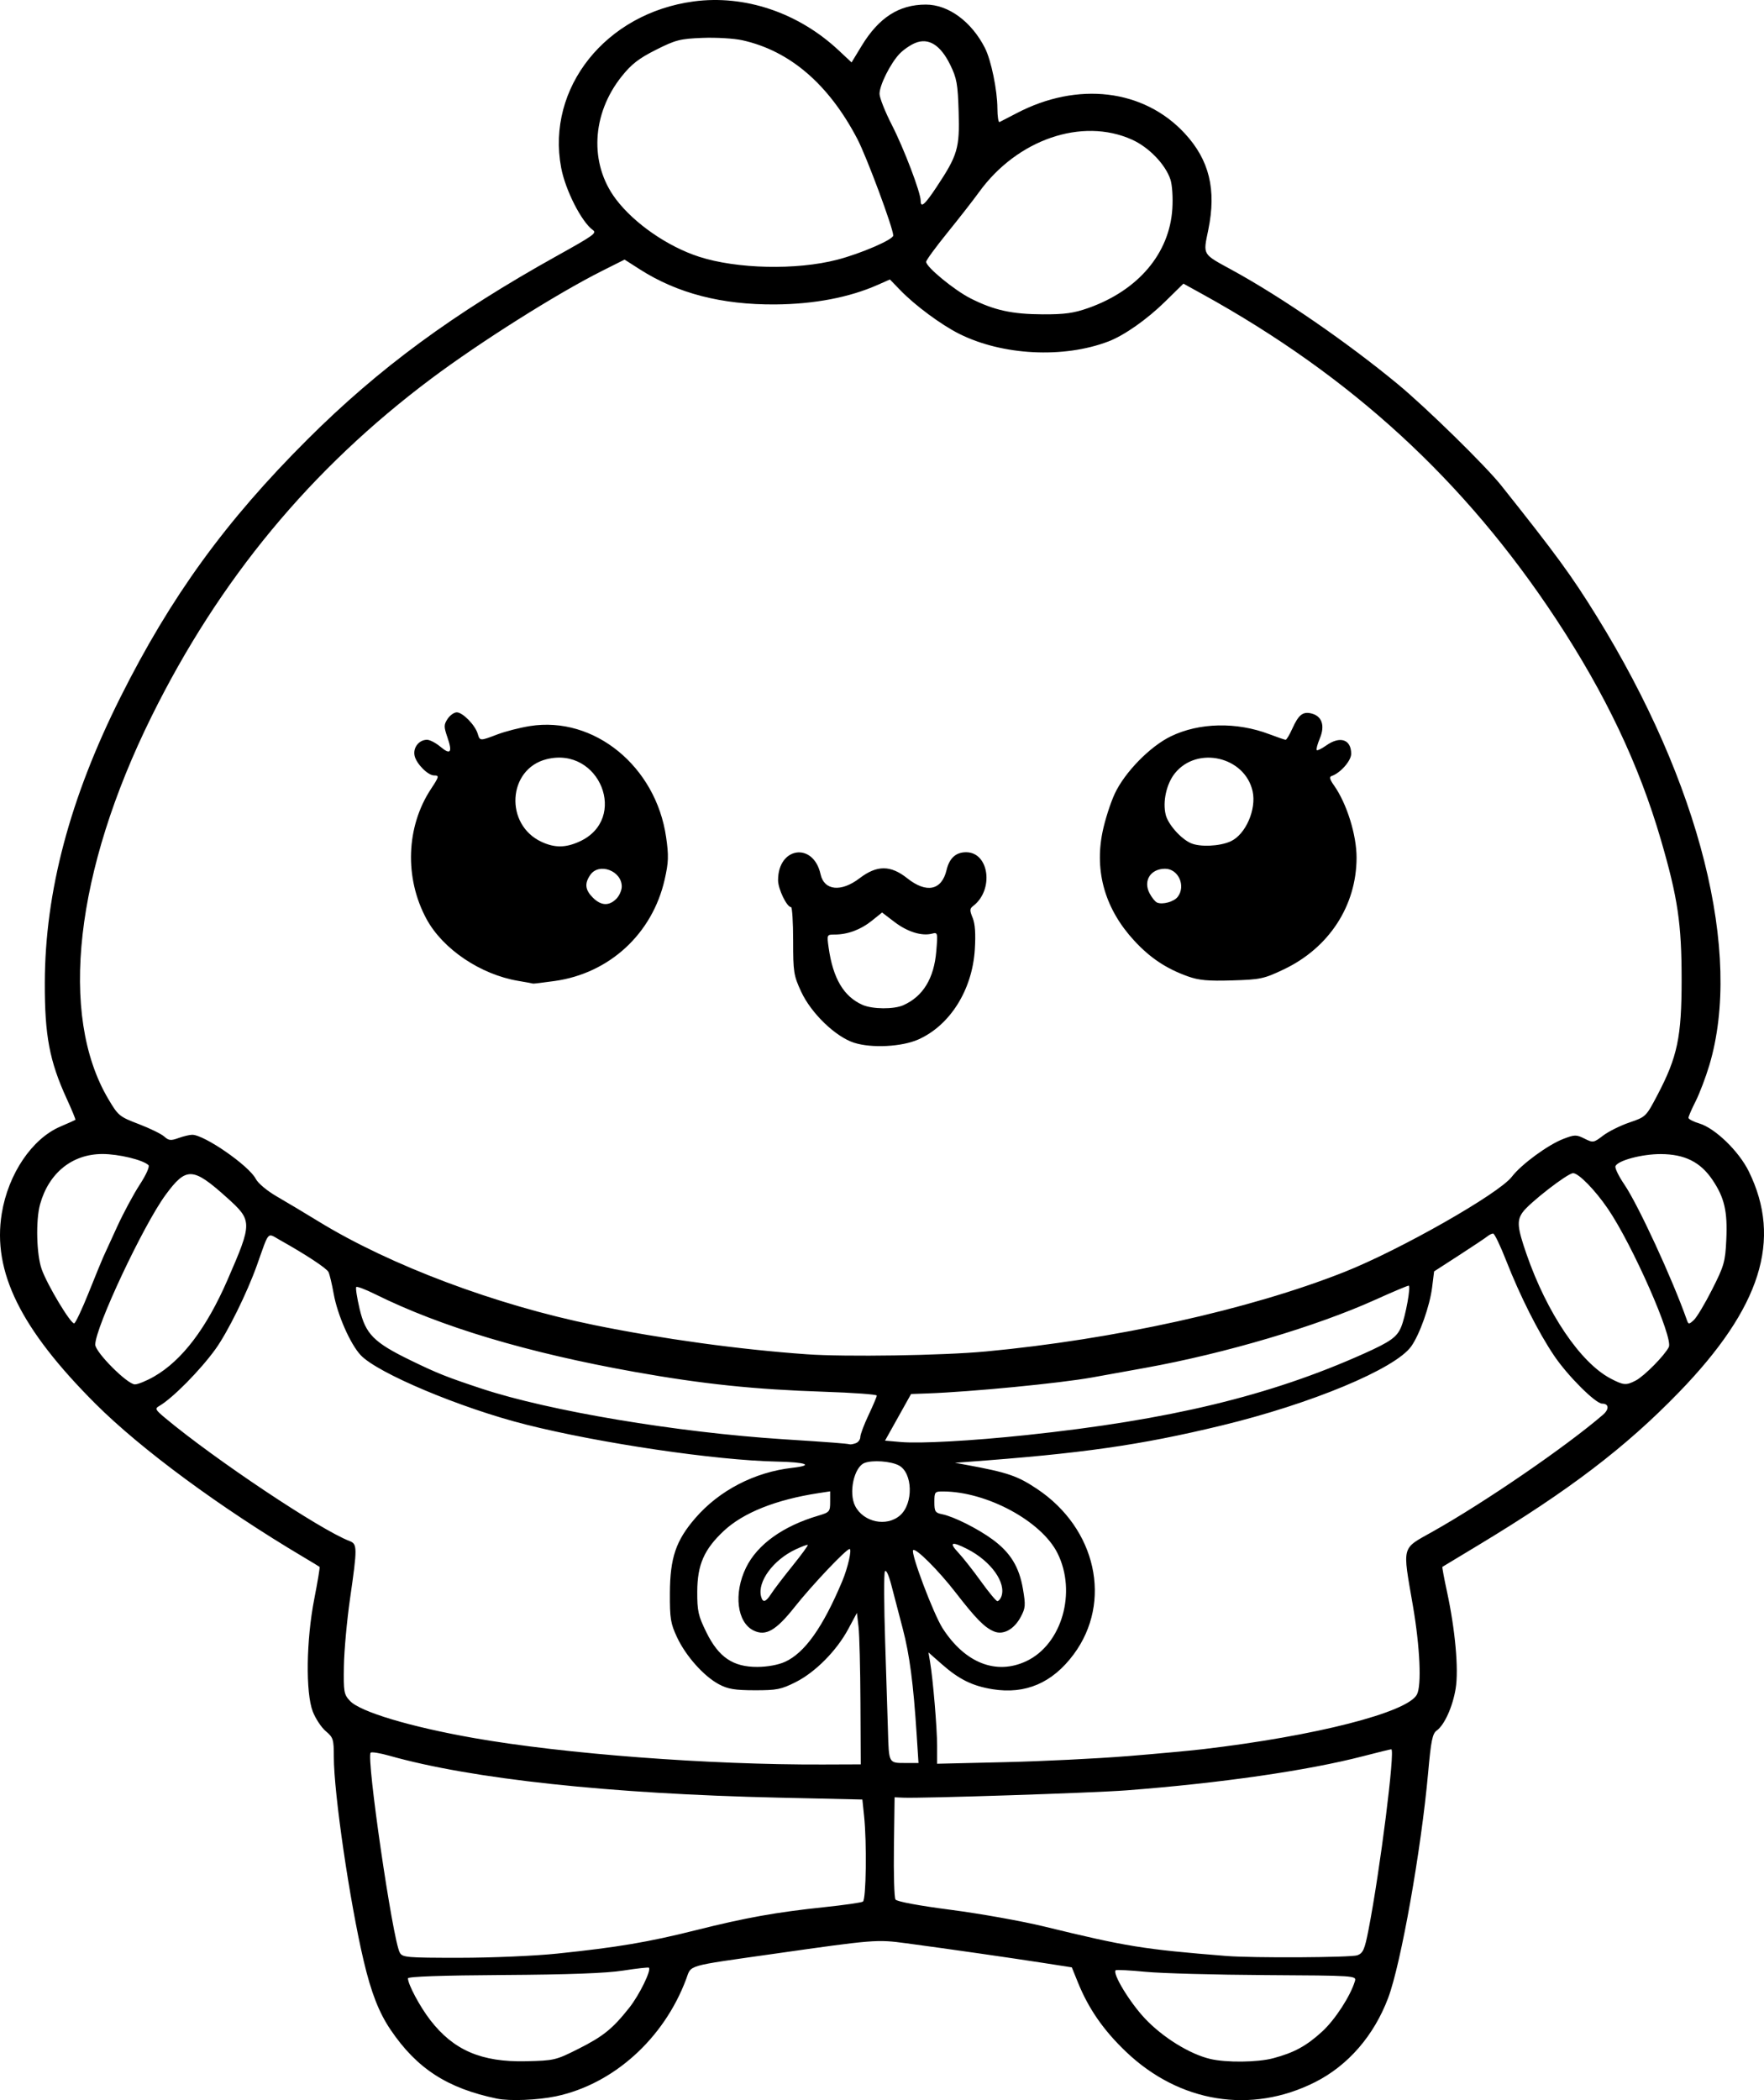 <?xml version="1.0" encoding="UTF-8" standalone="no"?>
<!-- Created with Inkscape (http://www.inkscape.org/) -->

<svg
   width="170.204mm"
   height="202.557mm"
   viewBox="0 0 170.204 202.557"
   version="1.1"
   id="svg1"
   xml:space="preserve"
   xmlns="http://www.w3.org/2000/svg"
   xmlns:svg="http://www.w3.org/2000/svg"><defs
     id="defs1" /><g
     id="layer1"
     transform="translate(-134.573,45.786)"><path
       style="fill:#000000"
       d="m 182.526,156.626 c -4.797,-0.999 -7.735,-2.901 -10.268,-6.646 -1.123,-1.661 -1.87,-3.574 -2.597,-6.653 -1.352,-5.729 -2.878,-16.158 -2.878,-19.67 0,-1.685 -0.057,-1.866 -0.775,-2.47 -0.426,-0.359 -0.992,-1.214 -1.257,-1.901 -0.701,-1.817 -0.632,-6.888 0.148,-10.871 0.324,-1.654 0.553,-3.039 0.509,-3.077 -0.044,-0.039 -0.735,-0.459 -1.535,-0.933 -8.011,-4.751 -15.694,-10.41 -20.08,-14.791 -7.239,-7.231 -9.965,-12.761 -9.049,-18.363 0.623,-3.812 2.918,-7.214 5.657,-8.382 0.759,-0.324 1.41,-0.615 1.448,-0.648 0.038,-0.033 -0.337,-0.942 -0.831,-2.02 -1.669,-3.636 -2.138,-6.118 -2.122,-11.221 0.028,-8.767 2.418,-17.78 7.297,-27.517 4.872,-9.724 10.149,-16.994 18.059,-24.879 6.879,-6.859 14.032,-12.116 24.096,-17.714 3.507,-1.951 3.831,-2.183 3.436,-2.463 -1.095,-0.778 -2.662,-3.856 -3.068,-6.026 -1.438,-7.692 4.298,-14.887 12.778,-16.028 4.934,-0.664 10.11,1.079 13.997,4.715 l 1.248,1.167 0.966,-1.59 c 1.662,-2.736 3.609,-3.989 6.198,-3.989 2.177,0 4.412,1.64 5.707,4.19 0.597,1.176 1.195,4.072 1.2,5.82 0.003,0.776 0.094,1.371 0.203,1.321 0.109,-0.049 0.845,-0.429 1.635,-0.844 5.898,-3.098 12.282,-2.336 16.24,1.94 2.371,2.561 3.069,5.422 2.27,9.299 -0.508,2.465 -0.611,2.291 2.278,3.869 4.767,2.603 11.108,6.967 16.007,11.015 2.743,2.266 8.459,7.863 9.969,9.759 5.352,6.725 6.776,8.674 9.211,12.605 9.987,16.125 14.108,32.539 10.878,43.33 -0.348,1.163 -0.943,2.727 -1.322,3.475 -0.379,0.748 -0.689,1.464 -0.689,1.591 0,0.127 0.47,0.372 1.044,0.544 1.525,0.457 3.816,2.674 4.774,4.62 3.246,6.595 1.172,13.151 -6.742,21.314 -5.147,5.309 -10.589,9.455 -19.317,14.719 -1.892,1.141 -3.469,2.092 -3.504,2.114 -0.035,0.022 0.166,1.102 0.447,2.4 0.791,3.656 1.135,7.474 0.838,9.318 -0.284,1.762 -1.085,3.539 -1.836,4.072 -0.406,0.288 -0.548,0.985 -0.822,4.052 -0.665,7.429 -2.62,18.444 -3.856,21.727 -1.372,3.644 -3.869,6.523 -7.054,8.129 -6.164,3.109 -13.091,1.991 -18.257,-2.945 -2.159,-2.063 -3.598,-4.136 -4.619,-6.656 l -0.596,-1.47 -2.86,-0.444 c -3.098,-0.481 -8.99,-1.326 -13.127,-1.881 -2.824,-0.379 -3.07,-0.36 -12.752,1.018 -8.634,1.229 -7.943,1.029 -8.477,2.454 -2.151,5.742 -7.027,10.125 -12.559,11.289 -1.761,0.37 -4.473,0.478 -5.687,0.225 z m 7.831,-4.789 c 2.426,-1.221 3.328,-1.95 4.946,-3.996 0.965,-1.221 2.138,-3.621 1.88,-3.846 -0.057,-0.05 -1.176,0.076 -2.486,0.28 -1.635,0.255 -5.263,0.388 -11.575,0.427 -5.919,0.036 -9.192,0.151 -9.188,0.321 0.012,0.597 1.147,2.721 2.149,4.019 2.252,2.92 4.942,4.076 9.247,3.977 2.712,-0.062 2.876,-0.101 5.027,-1.183 z m 67.058,0.895 c 2.023,-0.539 3.207,-1.183 4.731,-2.577 1.241,-1.135 2.731,-3.428 3.161,-4.867 0.156,-0.521 0.023,-0.53 -8.635,-0.578 -4.836,-0.027 -10.04,-0.169 -11.564,-0.316 -1.524,-0.147 -2.824,-0.214 -2.889,-0.149 -0.323,0.323 1.353,3.084 2.818,4.642 1.722,1.831 4.327,3.445 6.315,3.912 1.552,0.364 4.567,0.331 6.063,-0.068 z m -69.036,-10.1 c 5.76,-0.597 8.736,-1.099 13.33,-2.251 4.847,-1.215 7.742,-1.734 12.408,-2.224 1.891,-0.198 3.564,-0.438 3.717,-0.533 0.31,-0.191 0.385,-5.665 0.113,-8.263 l -0.166,-1.585 -8.103,-0.181 c -16.269,-0.364 -29.606,-1.8 -37.528,-4.041 -0.904,-0.256 -1.72,-0.389 -1.813,-0.296 -0.44,0.44 2.114,17.981 2.806,19.274 0.255,0.477 0.617,0.509 5.785,0.509 3.086,0 7.246,-0.179 9.45,-0.408 z m 77.169,0.165 c 0.547,-0.208 0.699,-0.557 1.068,-2.447 1.118,-5.734 2.593,-17.418 2.199,-17.418 -0.088,0 -1.308,0.298 -2.711,0.663 -5.341,1.388 -13.794,2.607 -22.855,3.298 -3.272,0.249 -19.707,0.786 -21.564,0.704 l -0.794,-0.035 -0.065,4.763 c -0.036,2.619 0.03,4.911 0.148,5.093 0.131,0.202 2.205,0.589 5.357,0.999 2.829,0.368 6.87,1.09 8.981,1.605 7.964,1.942 9.551,2.199 17.595,2.845 2.537,0.204 12.062,0.152 12.642,-0.069 z m -47.952,-24.364 c -0.015,-3.274 -0.098,-6.561 -0.184,-7.304 l -0.157,-1.351 -0.828,1.543 c -1.127,2.101 -3.177,4.173 -5.073,5.128 -1.406,0.708 -1.833,0.793 -3.957,0.789 -1.922,-0.004 -2.588,-0.114 -3.451,-0.573 -1.458,-0.774 -3.198,-2.724 -4.046,-4.535 -0.626,-1.336 -0.702,-1.808 -0.69,-4.28 0.017,-3.385 0.578,-5.041 2.438,-7.199 2.314,-2.684 5.727,-4.454 9.385,-4.868 2.124,-0.24 1.358,-0.543 -1.519,-0.601 -5.882,-0.118 -17.073,-1.77 -24.218,-3.575 -6.268,-1.584 -14.274,-4.946 -15.916,-6.684 -0.999,-1.057 -2.243,-3.878 -2.608,-5.913 -0.17,-0.946 -0.396,-1.895 -0.503,-2.109 -0.182,-0.365 -2.18,-1.681 -4.684,-3.084 -1.261,-0.707 -1.006,-0.985 -2.223,2.433 -0.948,2.662 -2.83,6.471 -3.996,8.085 -1.482,2.053 -4.163,4.761 -5.432,5.488 -0.433,0.248 -0.379,0.358 0.566,1.147 4.81,4.015 14.992,10.808 17.801,11.876 0.755,0.287 0.758,0.622 0.049,5.54 -0.303,2.106 -0.571,5.039 -0.595,6.518 -0.041,2.502 5.3e-4,2.736 0.589,3.364 0.985,1.051 5.814,2.497 11.935,3.575 8.717,1.535 22.697,2.596 33.688,2.556 l 3.658,-0.013 z m 5.426,3.109 c -0.319,-4.957 -0.683,-7.726 -1.348,-10.259 -0.362,-1.379 -0.855,-3.262 -1.095,-4.183 -0.261,-1.003 -0.511,-1.534 -0.624,-1.323 -0.103,0.194 -0.091,3.27 0.026,6.835 0.117,3.565 0.239,7.433 0.271,8.594 0.085,3.065 0.076,3.048 1.624,3.048 h 1.321 z m 20.226,2.061 c 2.838,-0.23 6.171,-0.537 7.408,-0.683 10.835,-1.273 19.703,-3.536 20.629,-5.265 0.469,-0.876 0.301,-4.585 -0.388,-8.59 -1.012,-5.881 -1.137,-5.417 1.918,-7.133 5.024,-2.822 12.858,-8.195 16.424,-11.265 0.622,-0.535 0.581,-1.074 -0.081,-1.074 -0.633,0 -3.323,-2.684 -4.628,-4.618 -1.535,-2.275 -3.285,-5.746 -4.642,-9.206 -0.556,-1.419 -1.116,-2.58 -1.243,-2.58 -0.127,0 -0.375,0.119 -0.551,0.265 -0.176,0.146 -1.406,0.967 -2.733,1.825 l -2.414,1.56 -0.193,1.548 c -0.223,1.786 -1.198,4.535 -2.014,5.682 -1.544,2.168 -9.633,5.54 -18.326,7.64 -7.859,1.898 -13.444,2.694 -24.645,3.512 l -1.058,0.077 1.058,0.194 c 4.036,0.742 4.971,1.059 6.884,2.338 5.705,3.816 7.266,10.885 3.52,15.941 -2.043,2.757 -4.65,3.879 -7.828,3.367 -1.95,-0.314 -3.238,-0.95 -4.91,-2.424 l -1.276,-1.125 0.152,0.899 c 0.288,1.709 0.681,6.385 0.681,8.109 v 1.73 l 6.548,-0.154 c 3.602,-0.085 8.87,-0.343 11.708,-0.573 z m -32.93,-9.107 c 1.903,-0.864 3.655,-3.333 5.524,-7.783 0.536,-1.275 0.95,-3.097 0.704,-3.097 -0.327,0 -3.635,3.492 -5.303,5.598 -1.794,2.264 -2.775,2.829 -3.943,2.269 -1.619,-0.776 -1.962,-3.583 -0.743,-6.076 1.09,-2.228 3.556,-4 6.968,-5.007 1.093,-0.323 1.148,-0.387 1.148,-1.343 v -1.004 l -1.124,0.172 c -4.096,0.625 -7.257,1.885 -9.132,3.638 -1.908,1.785 -2.558,3.267 -2.568,5.858 -0.007,1.882 0.092,2.325 0.88,3.926 1.184,2.407 2.57,3.348 4.918,3.339 0.978,-0.004 2.018,-0.195 2.67,-0.491 z m 23.283,-0.065 c 3.428,-1.612 4.884,-6.655 3.006,-10.416 -1.542,-3.087 -6.803,-5.929 -11.019,-5.951 -0.823,-0.004 -0.86,0.039 -0.86,1.021 0,0.916 0.08,1.041 0.757,1.177 1.108,0.222 3.426,1.382 4.861,2.435 1.715,1.257 2.562,2.634 2.925,4.753 0.273,1.593 0.252,1.857 -0.218,2.732 -0.634,1.18 -1.668,1.746 -2.546,1.393 -0.916,-0.367 -1.757,-1.217 -3.731,-3.767 -1.644,-2.123 -3.853,-4.327 -4.095,-4.085 -0.266,0.266 1.969,6.185 2.852,7.551 2.163,3.346 5.166,4.522 8.069,3.157 z m -24.604,-6.516 c 0.258,-0.4 1.174,-1.601 2.036,-2.669 0.861,-1.068 1.527,-1.979 1.479,-2.024 -0.048,-0.045 -0.584,0.153 -1.191,0.44 -2.146,1.015 -3.677,3.1 -3.317,4.518 0.166,0.653 0.451,0.577 0.994,-0.265 z m 22.187,0.302 c 0.511,-1.331 -0.986,-3.431 -3.278,-4.6 -1.505,-0.768 -1.811,-0.654 -0.883,0.329 0.446,0.473 1.432,1.723 2.19,2.778 0.758,1.055 1.475,1.918 1.593,1.918 0.118,0 0.288,-0.191 0.378,-0.425 z m -9.77,-7.843 c 1.313,-1.14 1.235,-4.125 -0.125,-4.828 -0.785,-0.406 -2.526,-0.529 -3.297,-0.233 -1.016,0.39 -1.559,2.877 -0.907,4.153 0.802,1.568 3.031,2.036 4.329,0.909 z m -4.249,-6.974 c 0.23,-0.088 0.419,-0.356 0.419,-0.595 1.1e-4,-0.239 0.357,-1.19 0.794,-2.112 0.436,-0.923 0.794,-1.768 0.794,-1.878 0,-0.11 -2.292,-0.276 -5.093,-0.368 -6.716,-0.221 -11.731,-0.746 -18.254,-1.911 -10.376,-1.853 -18.702,-4.346 -25.07,-7.505 -0.916,-0.454 -1.729,-0.763 -1.807,-0.685 -0.078,0.078 0.067,1.027 0.323,2.109 0.576,2.442 1.364,3.235 4.944,4.975 2.572,1.25 3.473,1.608 6.858,2.727 6.51,2.151 18.82,4.212 29.104,4.873 4.564,0.293 6.047,0.407 6.395,0.49 0.097,0.023 0.365,-0.03 0.595,-0.118 z m 16.426,-0.772 c 13.85,-1.466 23.505,-3.792 32.544,-7.841 2.616,-1.172 3.233,-1.613 3.639,-2.604 0.419,-1.021 0.952,-3.969 0.718,-3.969 -0.115,0 -1.559,0.61 -3.209,1.355 -5.721,2.583 -14.451,5.169 -22.183,6.57 -1.673,0.303 -3.995,0.722 -5.159,0.931 -3.126,0.56 -11.653,1.387 -15.875,1.539 l -1.587,0.057 -1.256,2.249 -1.256,2.249 1.52,0.132 c 1.874,0.163 6.844,-0.111 12.103,-0.668 z m -84.138,-5.657 c 2.685,-1.548 5.039,-4.645 7.06,-9.286 2.43,-5.58 2.429,-5.74 -0.066,-7.98 -3.269,-2.935 -3.899,-2.962 -5.891,-0.255 -2.146,2.915 -6.792,12.801 -6.792,14.452 0,0.732 3.099,3.838 3.826,3.834 0.297,-0.001 1.135,-0.346 1.863,-0.765 z m 142.954,0.392 c 0.82,-0.431 2.765,-2.399 3.185,-3.223 0.451,-0.883 -3.501,-9.853 -5.874,-13.335 -1.235,-1.812 -2.826,-3.44 -3.361,-3.44 -0.529,0 -4.247,2.885 -4.877,3.785 -0.563,0.804 -0.5,1.474 0.377,4.007 1.977,5.707 5.199,10.476 8.117,12.014 1.243,0.656 1.511,0.677 2.433,0.191 z M 229.622,84.57 C 242.133,83.4 255.115,80.526 264.283,76.898 c 5.364,-2.123 14.919,-7.555 16.167,-9.192 0.906,-1.188 3.489,-3.082 4.98,-3.651 1.083,-0.414 1.238,-0.415 2.027,-0.022 0.828,0.413 0.882,0.404 1.796,-0.293 0.519,-0.396 1.661,-0.964 2.539,-1.263 1.582,-0.539 1.605,-0.561 2.705,-2.654 1.929,-3.672 2.331,-5.586 2.331,-11.107 0,-5.43 -0.367,-7.905 -2.004,-13.519 -2.113,-7.244 -5.345,-14.046 -10.11,-21.273 C 275.901,0.559 264.956,-9.492 250.567,-17.43 l -1.809,-0.998 -1.763,1.73 c -1.749,1.717 -3.942,3.258 -5.467,3.841 -4.338,1.66 -10.249,1.356 -14.422,-0.741 -1.735,-0.872 -4.235,-2.723 -5.648,-4.181 l -1.02,-1.052 -1.178,0.521 c -2.739,1.212 -6.128,1.859 -9.879,1.887 -5.174,0.039 -9.452,-1.068 -13.068,-3.381 l -1.476,-0.944 -2.187,1.098 c -4.342,2.18 -11.747,6.85 -16.475,10.39 -11.604,8.688 -20.441,19.358 -26.979,32.575 -7.386,14.933 -8.958,28.794 -4.182,36.881 0.961,1.627 1.074,1.72 2.95,2.436 1.073,0.41 2.179,0.951 2.457,1.202 0.431,0.39 0.634,0.411 1.375,0.143 0.478,-0.173 1.074,-0.314 1.324,-0.314 1.173,0 5.475,2.982 6.13,4.249 0.224,0.433 1.091,1.158 2.043,1.707 0.909,0.525 2.725,1.611 4.035,2.413 6.897,4.224 17.07,8.045 26.591,9.986 6.541,1.334 13.998,2.357 20.505,2.815 3.752,0.264 13.081,0.12 17.198,-0.265 z M 216.998,54.793 c -1.807,-0.579 -4.161,-2.848 -5.129,-4.945 -0.715,-1.548 -0.768,-1.885 -0.768,-4.903 0,-1.783 -0.091,-3.241 -0.202,-3.241 -0.408,1.6e-4 -1.251,-1.745 -1.252,-2.593 -0.004,-3.23 3.415,-3.703 4.103,-0.568 0.345,1.569 1.982,1.736 3.755,0.382 1.679,-1.282 2.995,-1.283 4.605,-0.003 1.858,1.477 3.327,1.17 3.793,-0.791 0.274,-1.152 0.897,-1.72 1.889,-1.72 2.234,0 2.705,3.649 0.671,5.19 -0.331,0.251 -0.338,0.421 -0.042,1.135 0.238,0.575 0.304,1.541 0.209,3.063 -0.243,3.897 -2.395,7.317 -5.458,8.675 -1.587,0.703 -4.5,0.853 -6.175,0.316 z m 4.741,-3.63 c 1.895,-0.847 2.953,-2.579 3.172,-5.191 0.151,-1.797 0.138,-1.852 -0.407,-1.709 -0.987,0.258 -2.373,-0.171 -3.615,-1.119 l -1.206,-0.92 -0.999,0.803 c -1.062,0.854 -2.332,1.324 -3.575,1.324 -0.754,0 -0.758,0.008 -0.583,1.257 0.416,2.968 1.452,4.72 3.263,5.524 0.961,0.426 3.031,0.443 3.95,0.032 z M 184.59,48.821 c -3.648,-0.609 -7.292,-3.064 -8.867,-5.974 -2.143,-3.96 -1.969,-8.906 0.441,-12.549 0.781,-1.181 0.807,-1.294 0.292,-1.294 -0.588,0 -1.696,-1.11 -1.876,-1.88 -0.184,-0.786 0.41,-1.559 1.198,-1.559 0.269,0 0.847,0.301 1.284,0.668 0.985,0.829 1.186,0.558 0.678,-0.916 -0.35,-1.017 -0.348,-1.206 0.02,-1.768 0.227,-0.346 0.626,-0.63 0.886,-0.63 0.567,0 1.764,1.218 2.016,2.051 0.218,0.722 0.208,0.722 1.912,0.074 0.754,-0.287 2.162,-0.647 3.128,-0.802 6.187,-0.988 12.158,3.88 13.143,10.716 0.259,1.798 0.238,2.412 -0.139,4.081 -1.182,5.231 -5.33,9.056 -10.618,9.792 -1.116,0.155 -2.05,0.268 -2.075,0.251 -0.026,-0.017 -0.666,-0.134 -1.423,-0.261 z m 9.446,-7.911 c 0.291,-0.291 0.529,-0.827 0.529,-1.191 0,-1.52 -2.184,-2.336 -3.028,-1.132 -0.58,0.829 -0.513,1.451 0.238,2.202 0.787,0.787 1.553,0.828 2.261,0.12 z m -3.551,-5.529 c 4.778,-2.17 1.947,-9.232 -3.184,-7.94 -3.75,0.944 -4.067,6.312 -0.471,7.972 1.273,0.587 2.311,0.578 3.655,-0.032 z m 58.713,13.007 c -2.099,-0.751 -3.642,-1.777 -5.182,-3.443 -2.798,-3.027 -3.851,-6.63 -3.065,-10.484 0.233,-1.142 0.767,-2.81 1.186,-3.706 0.963,-2.058 3.397,-4.546 5.399,-5.519 2.741,-1.332 6.35,-1.411 9.518,-0.207 0.775,0.294 1.48,0.535 1.567,0.536 0.087,7.3e-5 0.373,-0.477 0.636,-1.06 0.613,-1.36 1.023,-1.685 1.857,-1.476 1.013,0.254 1.321,1.169 0.807,2.4 -0.232,0.556 -0.368,1.065 -0.302,1.132 0.066,0.066 0.473,-0.131 0.904,-0.438 1.344,-0.957 2.422,-0.604 2.422,0.794 0,0.679 -1.045,1.862 -1.895,2.146 -0.232,0.077 -0.167,0.334 0.225,0.885 1.241,1.746 2.195,4.793 2.19,6.994 -0.011,4.638 -2.659,8.696 -7.032,10.772 -1.91,0.907 -2.239,0.977 -4.976,1.06 -2.318,0.07 -3.209,-0.01 -4.258,-0.386 z m -0.989,-7.675 c 0.809,-1.059 0.055,-2.717 -1.232,-2.709 -1.388,0.008 -2.114,1.151 -1.494,2.351 0.22,0.425 0.551,0.836 0.736,0.913 0.534,0.223 1.629,-0.082 1.99,-0.555 z m 5.11,-5.355 c 1.442,-0.657 2.505,-3.091 2.113,-4.837 -0.748,-3.33 -5.338,-4.393 -7.49,-1.734 -0.821,1.015 -1.207,2.756 -0.891,4.018 0.229,0.914 1.438,2.284 2.401,2.722 0.883,0.401 2.8,0.318 3.867,-0.168 z m -110.181,43.509 c 0.639,-1.595 1.271,-3.138 1.405,-3.429 0.134,-0.291 0.734,-1.601 1.333,-2.91 0.599,-1.31 1.578,-3.131 2.174,-4.048 0.63,-0.967 0.985,-1.762 0.847,-1.892 -0.535,-0.507 -2.874,-1.071 -4.439,-1.071 -2.917,0 -5.178,1.824 -6.019,4.853 -0.429,1.546 -0.347,4.845 0.156,6.259 0.546,1.535 2.825,5.324 3.14,5.219 0.133,-0.044 0.764,-1.385 1.403,-2.98 z M 299.769,78.59 c 1.161,-2.293 1.269,-2.67 1.37,-4.804 0.13,-2.736 -0.178,-4.064 -1.34,-5.783 -1.16,-1.715 -2.674,-2.469 -4.976,-2.479 -1.818,-0.008 -4.167,0.621 -4.379,1.171 -0.068,0.177 0.316,0.966 0.853,1.754 1.339,1.966 4.627,9.084 6.026,13.044 0.167,0.474 0.202,0.476 0.681,0.042 0.278,-0.251 1.072,-1.577 1.765,-2.945 z m -60.195,-94.665 c 4.82,-1.701 7.839,-5.263 8.115,-9.573 0.069,-1.074 -0.011,-2.297 -0.183,-2.82 -0.483,-1.463 -2.079,-3.118 -3.716,-3.853 -4.825,-2.166 -11.088,-0.01 -14.765,5.083 -0.532,0.737 -1.896,2.485 -3.03,3.884 -1.134,1.399 -2.062,2.668 -2.062,2.82 0,0.499 2.724,2.739 4.295,3.532 2.257,1.139 3.983,1.52 6.949,1.533 2.117,0.009 2.995,-0.112 4.395,-0.606 z m -24.239,-4.656 c 2.294,-0.594 5.424,-1.945 5.424,-2.342 0,-0.698 -2.562,-7.588 -3.461,-9.307 -2.765,-5.288 -6.516,-8.507 -11.097,-9.523 -0.804,-0.178 -2.536,-0.281 -3.85,-0.229 -2.165,0.086 -2.587,0.194 -4.492,1.153 -1.656,0.833 -2.359,1.379 -3.306,2.566 -2.9,3.634 -3.128,8.413 -0.565,11.821 1.762,2.343 4.993,4.582 8.034,5.567 3.644,1.181 9.396,1.308 13.313,0.293 z m 9.605,-7.019 c 2.035,-3.064 2.236,-3.747 2.13,-7.242 -0.082,-2.711 -0.179,-3.252 -0.819,-4.555 -0.937,-1.909 -2.092,-2.624 -3.376,-2.092 -0.47,0.195 -1.146,0.661 -1.503,1.036 -0.884,0.93 -1.935,3.029 -1.935,3.864 0,0.377 0.535,1.73 1.19,3.006 1.164,2.27 2.779,6.516 2.779,7.306 0,0.736 0.391,0.399 1.535,-1.323 z"
       id="path55" /></g></svg>
